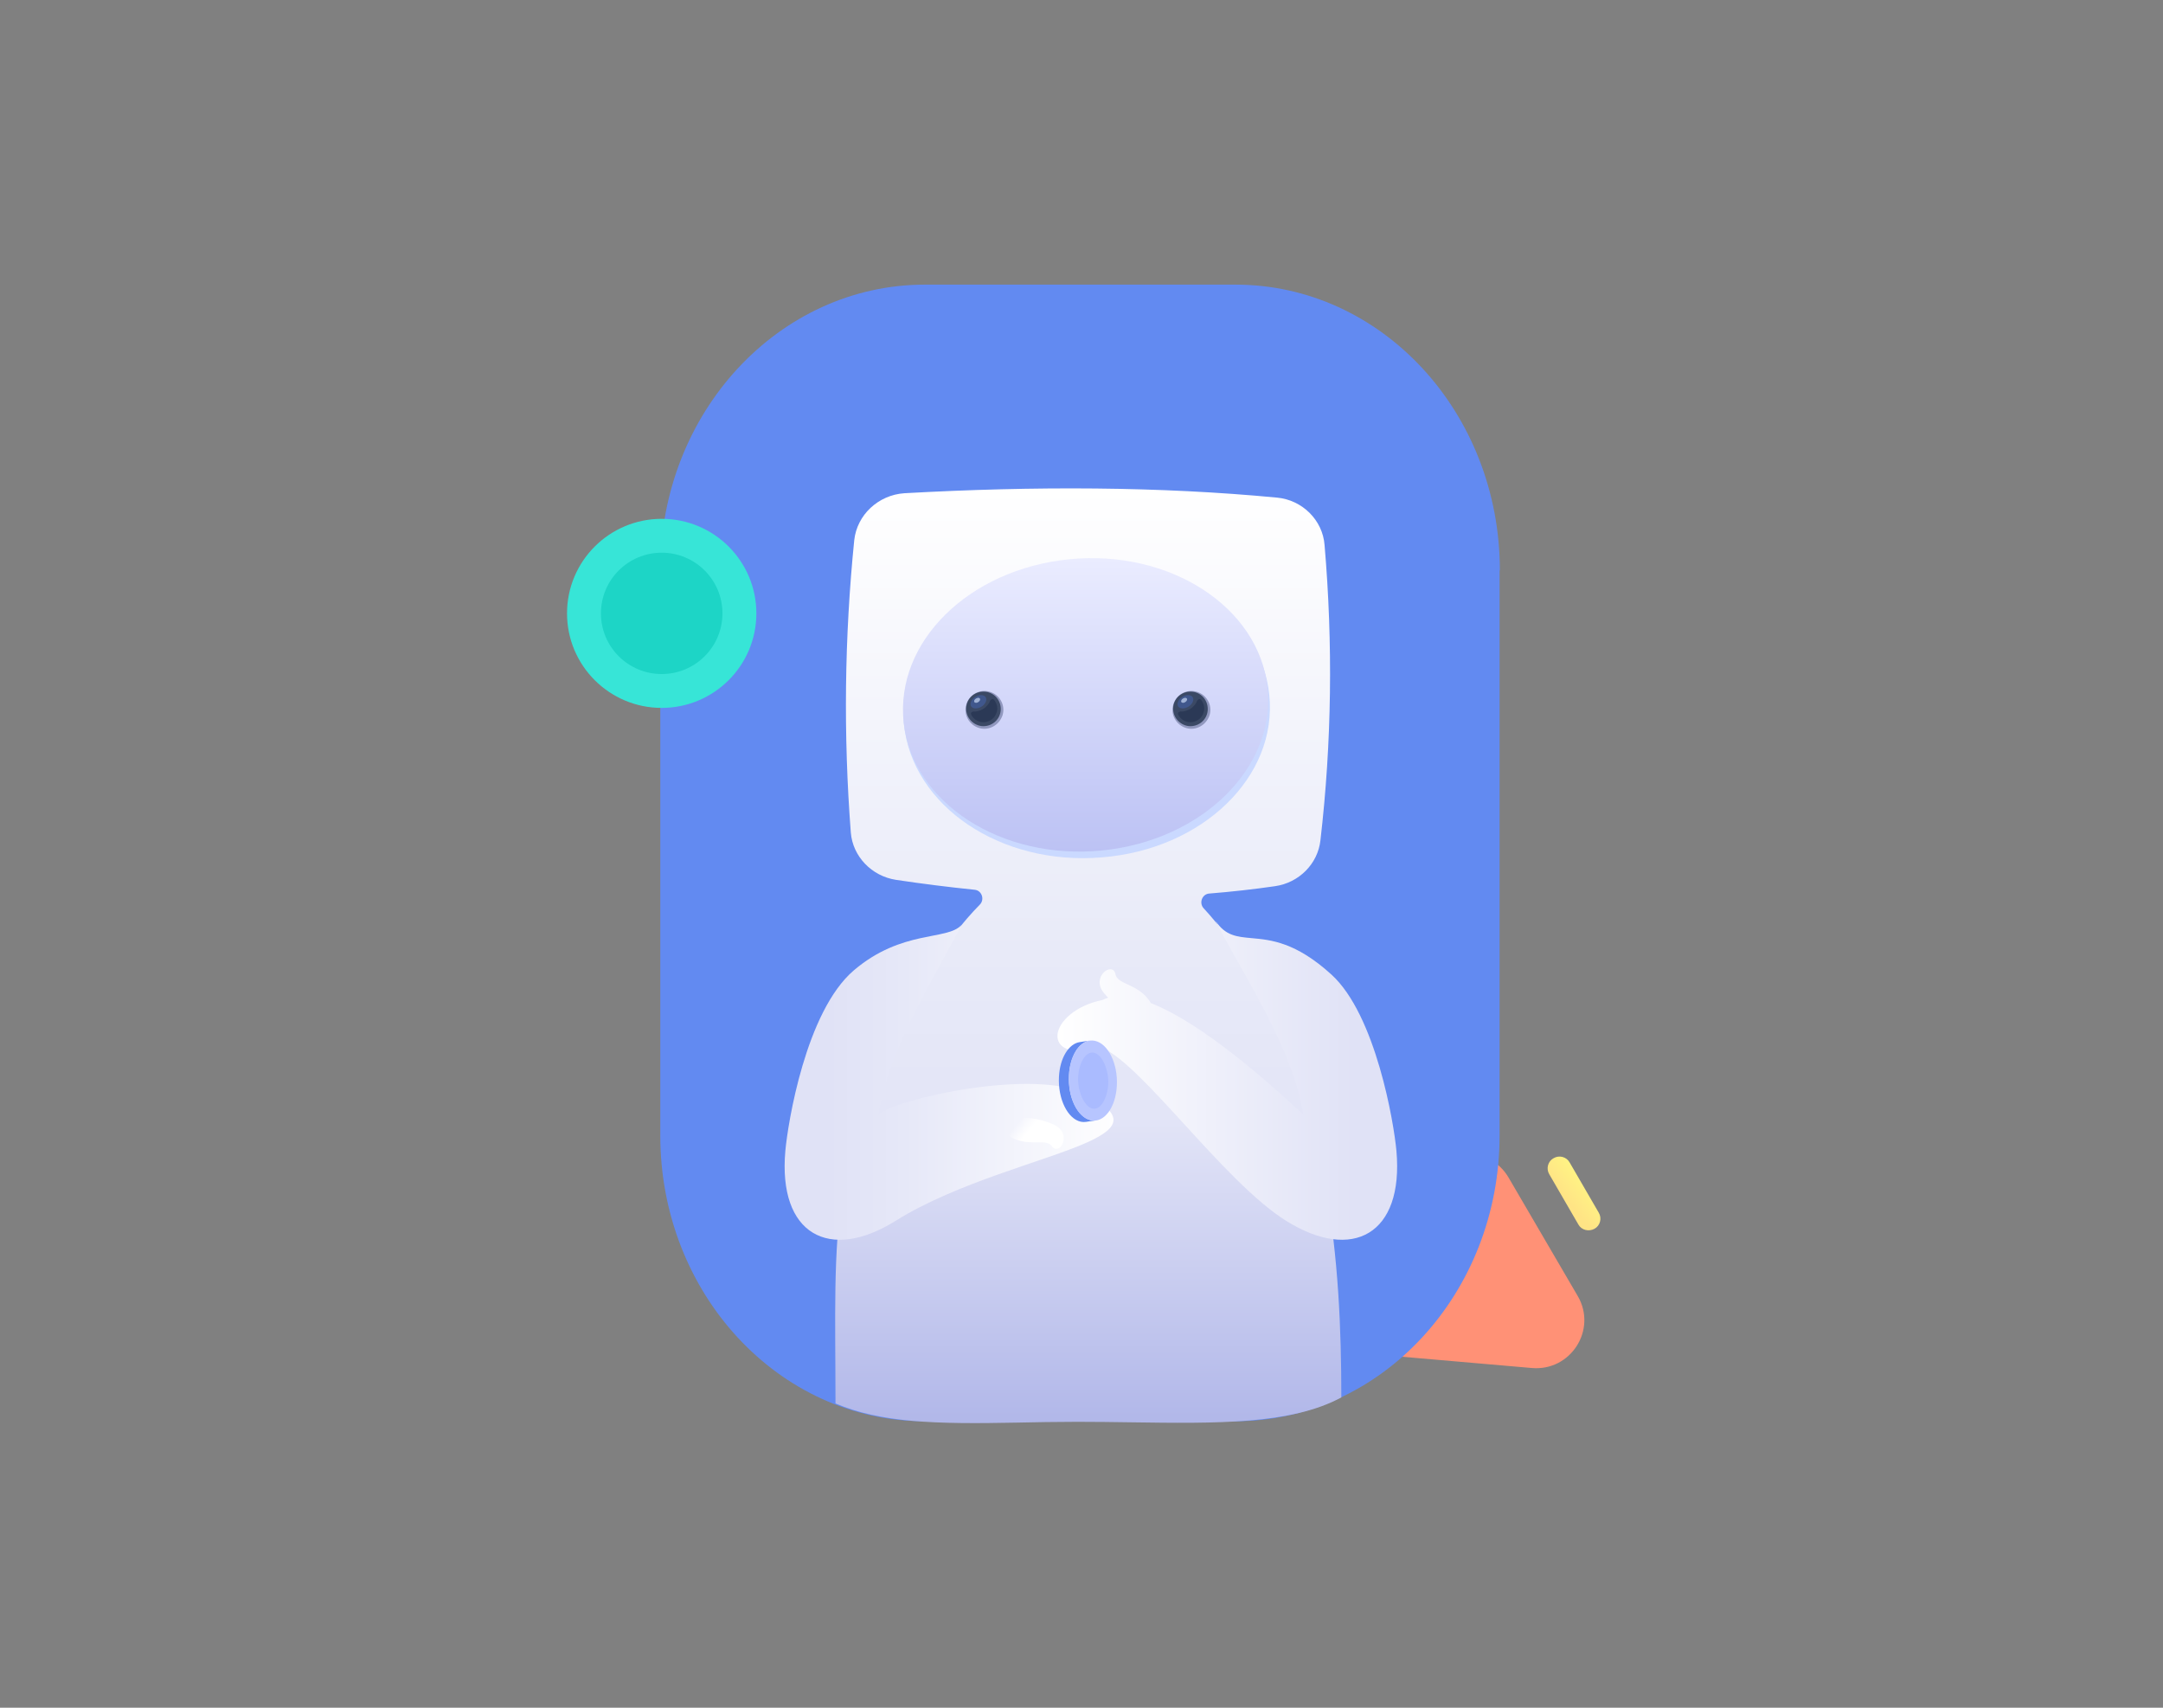 <svg width="760" height="600" viewBox="0 0 760 600" fill="none" xmlns="http://www.w3.org/2000/svg">
<rect x="0" y="0" width="760" height="600" fill="#808080" stroke="none"/>
<path d="M530.095 413.798C523.589 402.565 507.278 402.565 500.772 413.705L478.615 451.338C472.298 462.01 479.37 475.584 491.815 476.614L538.203 480.639C551.875 481.856 561.209 467.252 554.42 455.457L530.095 413.798Z" fill="#FF9176"/>
<path d="M560.252 431.722C562.238 430.632 562.933 428.054 561.742 426.071L551.514 408.424C550.422 406.441 547.841 405.747 545.855 406.937C543.869 408.027 543.174 410.605 544.365 412.588L554.592 430.235C555.685 432.218 558.266 432.813 560.252 431.722Z" fill="url(#paint0_linear_1_66)"/>
<path d="M527 200.432C527 144.912 485.396 100 434.062 100H325.038C273.703 100 232 144.912 232 200.432V398.917C232 454.437 273.604 499.349 324.938 499.349H433.962C485.297 499.349 526.901 454.338 526.901 398.917V200.432H527Z" fill="#628AF1"/>
<path d="M232.496 248.715C250.867 248.715 265.759 233.845 265.759 215.502C265.759 197.159 250.867 182.289 232.496 182.289C214.125 182.289 199.233 197.159 199.233 215.502C199.233 233.845 214.125 248.715 232.496 248.715Z" fill="#37E5D7"/>
<path d="M232.497 236.818C244.287 236.818 253.845 227.275 253.845 215.502C253.845 203.73 244.287 194.186 232.497 194.186C220.707 194.186 211.149 203.73 211.149 215.502C211.149 227.275 220.707 236.818 232.497 236.818Z" fill="#1DD5C6"/>
<path d="M422.917 319.113C421.215 317.279 422.354 314.144 424.848 313.945C432.644 313.321 440.35 312.463 447.96 311.363C456.465 310.163 463.021 303.466 463.945 295.306C467.944 260.901 468.376 226.25 465.408 191.542C464.764 182.738 457.553 175.625 448.649 174.831C407.531 170.915 363.646 170.741 317.779 173.291C308.599 173.907 301.126 180.899 300.152 189.77C296.714 223.856 296.306 258.152 298.942 292.479C299.611 300.927 306.299 307.825 314.809 309.129C324.117 310.521 333.347 311.688 342.493 312.615C344.987 312.868 346.042 316.039 344.283 317.825C338.142 324.062 332.126 331.886 326.326 341.375C289.754 401.866 293.561 432.626 293.561 493.103C309.448 499.828 328.429 500.411 357.17 499.828C363.922 499.691 371.001 499.548 378.455 499.548C384.925 499.548 391.306 499.637 397.544 499.725C427.201 500.143 453.657 500.515 471.295 490.977C471.295 443.036 467.129 389.994 439.024 341.375C433.999 332.682 428.597 325.234 422.917 319.113Z" fill="url(#paint1_linear_1_66)"/>
<path d="M387.097 301.233C422.578 298.453 448.957 272.875 445.985 244.147C443.013 215.418 411.99 194.474 376.509 197.44C341.027 200.22 314.649 225.798 317.621 254.526C320.593 283.254 351.616 304.198 387.097 301.233Z" fill="#CAD9FF"/>
<path d="M445.341 241.35C442.183 213.178 410.974 192.975 375.679 196.497C340.383 200.018 314.376 225.596 317.534 253.954C320.692 282.126 351.901 302.329 387.196 298.807C422.491 295.285 448.499 269.523 445.341 241.35Z" fill="url(#paint2_linear_1_66)"/>
<path d="M416.797 255.788C413.258 254.763 411.203 251.118 412.23 247.587C413.258 244.055 416.911 242.005 420.45 243.03C423.989 244.055 426.044 247.701 425.017 251.232C423.875 254.763 420.222 256.813 416.797 255.788Z" fill="#9198BF"/>
<path d="M412.229 248.383C412.571 245.079 415.54 242.687 418.965 243.029C422.276 243.371 424.673 246.332 424.331 249.75C423.988 253.053 421.02 255.445 417.595 255.103C414.284 254.648 411.886 251.686 412.229 248.383Z" fill="#3B4965"/>
<path d="M413.941 248.155C413.37 247.244 414.055 245.649 415.425 244.852C416.795 243.941 418.508 244.054 419.079 244.966C419.65 245.877 418.965 247.472 417.595 248.269C416.11 249.18 414.512 249.066 413.941 248.155Z" fill="#40578C"/>
<path d="M415.084 246.675C414.856 246.333 415.084 245.764 415.655 245.422C416.226 245.08 416.797 245.08 417.025 245.422C417.253 245.764 417.025 246.333 416.454 246.675C415.997 247.017 415.312 247.017 415.084 246.675Z" fill="#9FB1D5"/>
<path d="M418.051 249.181C419.193 248.497 420.221 247.358 420.563 246.333C420.791 245.763 421.476 245.422 421.933 245.763C422.732 246.789 423.303 248.042 423.075 249.522C422.732 252.142 420.449 253.965 417.823 253.737C415.996 253.509 414.626 252.484 413.941 251.003C413.713 250.434 414.17 250.092 414.74 249.978C415.768 250.092 416.91 249.75 418.051 249.181Z" fill="#2B3956"/>
<path d="M344.066 255.788C340.527 254.763 338.472 251.118 339.5 247.587C340.527 244.055 344.18 242.005 347.72 243.03C351.259 244.055 353.314 247.701 352.286 251.232C351.145 254.763 347.491 256.813 344.066 255.788Z" fill="#9198BF"/>
<path d="M339.499 248.383C339.842 245.079 342.81 242.687 346.235 243.029C349.546 243.371 351.943 246.332 351.601 249.75C351.258 253.053 348.29 255.445 344.865 255.103C341.554 254.648 339.157 251.686 339.499 248.383Z" fill="#3B4965"/>
<path d="M341.212 248.155C340.641 247.244 341.326 245.649 342.696 244.852C344.066 243.941 345.778 244.054 346.349 244.966C346.92 245.877 346.235 247.472 344.865 248.269C343.381 249.18 341.782 249.066 341.212 248.155Z" fill="#40578C"/>
<path d="M342.354 246.675C342.126 246.333 342.354 245.764 342.925 245.422C343.496 245.08 344.067 245.08 344.295 245.422C344.523 245.764 344.295 246.333 343.724 246.675C343.268 247.017 342.583 247.017 342.354 246.675Z" fill="#9FB1D5"/>
<path d="M345.323 249.181C346.464 248.497 347.492 247.358 347.834 246.333C348.063 245.763 348.748 245.422 349.204 245.763C350.004 246.789 350.574 248.042 350.346 249.522C350.004 252.142 347.72 253.965 345.094 253.737C343.268 253.509 341.898 252.484 341.213 251.003C340.984 250.434 341.441 250.092 342.012 249.978C343.039 250.092 344.181 249.75 345.323 249.181Z" fill="#2B3956"/>
<path d="M439.791 329.61C434.556 329.141 430.594 328.787 427.11 323.568C429.214 327.769 431.965 332.648 434.965 337.966C443.998 353.984 455.281 373.99 457.89 391.482C457.308 390.979 456.379 390.134 455.159 389.024C446.457 381.107 422.914 359.688 404.382 352.437C402.167 348.647 398.863 347.108 396.211 345.872C394.023 344.853 392.278 344.04 391.955 342.34C391.048 337.574 383.23 343.124 387.8 348.793C388.304 349.419 388.83 350.004 389.362 350.549C388.676 350.75 388.019 351.009 387.392 351.329C368.031 355.294 364.556 374.131 387.391 368.183C394.527 371.393 404.941 382.778 416.261 395.153C428.047 408.037 440.813 421.992 451.88 428.912C475.266 443.532 493.255 433.617 490.656 404.37C489.795 394.675 483.425 356.602 467.821 342.406C455.279 330.996 446.492 330.209 439.791 329.61Z" fill="url(#paint3_linear_1_66)"/>
<path d="M337.747 325.056C332.782 330.508 316.895 326.543 300.016 340.918C283.136 355.294 276.8 394.675 275.939 404.37C273.34 433.617 291.329 443.532 314.715 428.912C336.413 415.346 367.369 407.947 381.933 401.396C394.344 395.813 394.344 391.482 381.932 384.541C363.309 375.05 314.914 386.117 308.706 391.482C312.181 368.183 329.307 341.91 337.747 325.056Z" fill="url(#paint4_linear_1_66)"/>
<path d="M369.56 402.653C367.319 399.61 360.679 403.487 354.131 398.815L359.251 392.641C360.206 392.687 365.375 392.799 370.492 395.246C376.889 398.306 372.362 406.457 369.56 402.653Z" fill="url(#paint5_linear_1_66)"/>
<path d="M382.919 365.603L379.393 366.136C375.565 366.679 372.417 371.643 372.079 378.322C371.668 386.019 375.089 393.099 379.77 394.109C380.369 394.239 381.01 394.255 381.617 394.16L385.143 393.627C384.536 393.723 383.934 393.667 383.296 393.576C378.615 392.566 375.194 385.486 375.605 377.789C375.943 371.111 379.052 366.185 382.919 365.603Z" fill="#628AF1"/>
<path d="M392.42 381.48C392.83 373.782 389.41 366.703 384.728 365.693C380.047 364.683 375.941 370.094 375.567 377.828C375.157 385.526 378.577 392.605 383.259 393.615C387.94 394.625 392.009 389.178 392.42 381.48Z" fill="#B7C5FF"/>
<path d="M389.395 380.784C389.632 375.95 387.272 370.453 384.326 369.858C381.418 369.224 379.054 373.636 378.818 378.47C378.582 383.304 380.959 388.857 383.867 389.49C386.81 390.159 389.159 385.618 389.395 380.784Z" fill="#AABBFF"/>
<defs>
<linearGradient id="paint0_linear_1_66" x1="557.309" y1="415.979" x2="550.513" y2="421.349" gradientUnits="userSpaceOnUse">
<stop stop-color="#FFF384"/>
<stop offset="1" stop-color="#FFE485"/>
</linearGradient>
<linearGradient id="paint1_linear_1_66" x1="380.007" y1="171.523" x2="380.007" y2="500.023" gradientUnits="userSpaceOnUse">
<stop stop-color="white"/>
<stop offset="0.495" stop-color="#E8EAF8"/>
<stop offset="0.672" stop-color="#E3E5F7"/>
<stop offset="1" stop-color="#B1B7E9"/>
</linearGradient>
<linearGradient id="paint2_linear_1_66" x1="382.107" y1="196.169" x2="382.107" y2="299.278" gradientUnits="userSpaceOnUse">
<stop stop-color="#EAECFF"/>
<stop offset="1" stop-color="#BCC2F4"/>
</linearGradient>
<linearGradient id="paint3_linear_1_66" x1="475.763" y1="345.876" x2="372.001" y2="345.876" gradientUnits="userSpaceOnUse">
<stop stop-color="#E0E2F6"/>
<stop offset="1" stop-color="white"/>
</linearGradient>
<linearGradient id="paint4_linear_1_66" x1="290.833" y1="345.876" x2="394.594" y2="345.876" gradientUnits="userSpaceOnUse">
<stop stop-color="#E0E2F6"/>
<stop offset="0.261" stop-color="#E6E8F8"/>
<stop offset="1" stop-color="white"/>
</linearGradient>
<linearGradient id="paint5_linear_1_66" x1="371.418" y1="404.421" x2="358.421" y2="393.642" gradientUnits="userSpaceOnUse">
<stop stop-color="white"/>
<stop offset="0.714" stop-color="white"/>
<stop offset="1" stop-color="white" stop-opacity="0"/>
</linearGradient>
</defs>
</svg>
